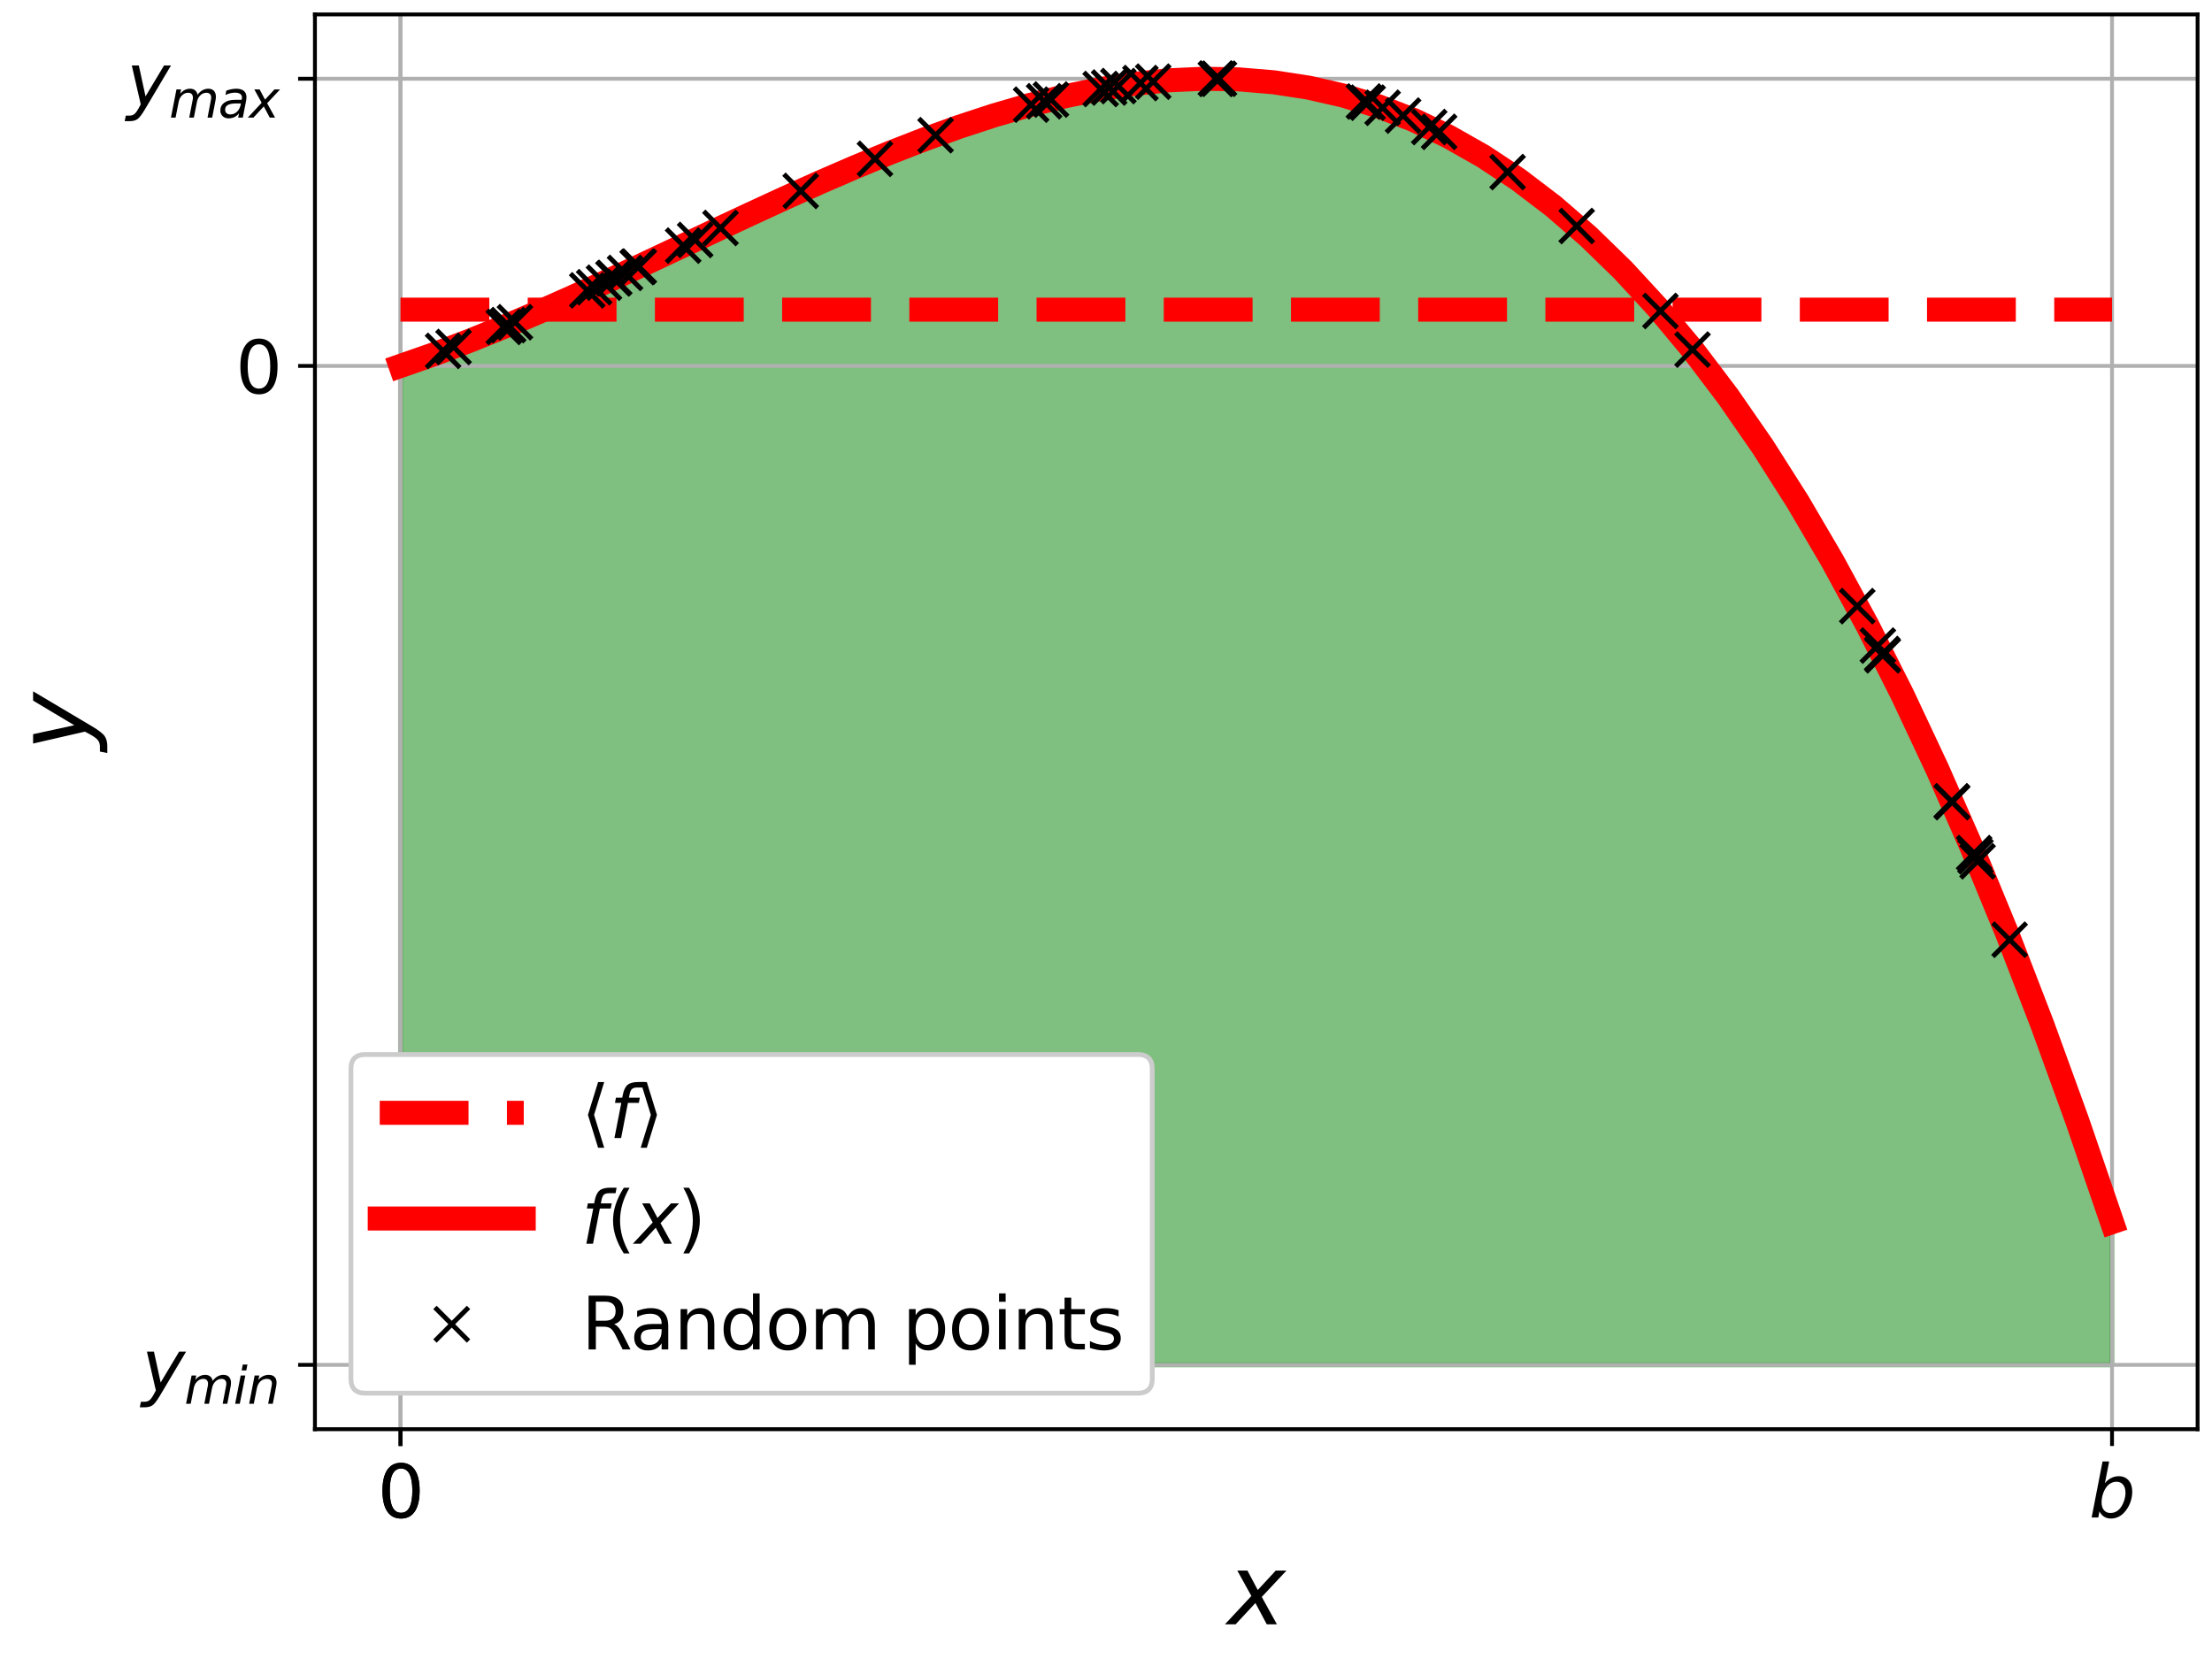 <?xml version="1.0" encoding="utf-8" standalone="no"?>
<!DOCTYPE svg PUBLIC "-//W3C//DTD SVG 1.1//EN"
  "http://www.w3.org/Graphics/SVG/1.1/DTD/svg11.dtd">
<svg xmlns:xlink="http://www.w3.org/1999/xlink" width="460.8pt" height="345.6pt" viewBox="0 0 460.8 345.6" xmlns="http://www.w3.org/2000/svg" version="1.1">
 <defs>
  <style type="text/css">*{stroke-linejoin: round; stroke-linecap: butt}</style>
 </defs>
 <g id="figure_1">
  <g id="patch_1">
   <path d="M 0 345.6 
L 460.8 345.6 
L 460.8 0 
L 0 0 
z
" style="fill: #ffffff"/>
  </g>
  <g id="axes_1">
   <g id="patch_2">
    <path d="M 65.606 297.726 
L 457.8 297.726 
L 457.8 3 
L 65.606 3 
z
" style="fill: #ffffff"/>
   </g>
   <g id="PolyCollection_1">
    <defs>
     <path id="m283d0c636d" d="M 83.433 -61.27 
L 83.433 -269.368 
L 90.71 -271.914 
L 97.986 -274.677 
L 105.262 -277.627 
L 112.539 -280.733 
L 119.815 -283.966 
L 127.091 -287.295 
L 134.368 -290.689 
L 141.644 -294.119 
L 148.92 -297.554 
L 156.197 -300.964 
L 163.473 -304.318 
L 170.749 -307.587 
L 178.026 -310.739 
L 185.302 -313.744 
L 192.578 -316.573 
L 199.854 -319.194 
L 207.131 -321.578 
L 214.407 -323.694 
L 221.683 -325.512 
L 228.96 -327.001 
L 236.236 -328.131 
L 243.512 -328.873 
L 250.789 -329.195 
L 258.065 -329.067 
L 265.341 -328.459 
L 272.618 -327.341 
L 279.894 -325.681 
L 287.17 -323.451 
L 294.447 -320.62 
L 301.723 -317.156 
L 308.999 -313.031 
L 316.275 -308.213 
L 323.552 -302.673 
L 330.828 -296.379 
L 338.104 -289.303 
L 345.381 -281.412 
L 352.657 -272.678 
L 359.933 -263.069 
L 367.21 -252.556 
L 374.486 -241.108 
L 381.762 -228.694 
L 389.039 -215.285 
L 396.315 -200.85 
L 403.591 -185.359 
L 410.868 -168.781 
L 418.144 -151.087 
L 425.42 -132.245 
L 432.696 -112.226 
L 439.973 -90.999 
L 439.973 -61.27 
L 439.973 -61.27 
L 432.696 -61.27 
L 425.42 -61.27 
L 418.144 -61.27 
L 410.868 -61.27 
L 403.591 -61.27 
L 396.315 -61.27 
L 389.039 -61.27 
L 381.762 -61.27 
L 374.486 -61.27 
L 367.21 -61.27 
L 359.933 -61.27 
L 352.657 -61.27 
L 345.381 -61.27 
L 338.104 -61.27 
L 330.828 -61.27 
L 323.552 -61.27 
L 316.275 -61.27 
L 308.999 -61.27 
L 301.723 -61.27 
L 294.447 -61.27 
L 287.17 -61.27 
L 279.894 -61.27 
L 272.618 -61.27 
L 265.341 -61.27 
L 258.065 -61.27 
L 250.789 -61.27 
L 243.512 -61.27 
L 236.236 -61.27 
L 228.96 -61.27 
L 221.683 -61.27 
L 214.407 -61.27 
L 207.131 -61.27 
L 199.854 -61.27 
L 192.578 -61.27 
L 185.302 -61.27 
L 178.026 -61.27 
L 170.749 -61.27 
L 163.473 -61.27 
L 156.197 -61.27 
L 148.92 -61.27 
L 141.644 -61.27 
L 134.368 -61.27 
L 127.091 -61.27 
L 119.815 -61.27 
L 112.539 -61.27 
L 105.262 -61.27 
L 97.986 -61.27 
L 90.71 -61.27 
L 83.433 -61.27 
z
" style="stroke: #008000; stroke-opacity: 0.5"/>
    </defs>
    <g clip-path="url(#p21d9a84d0a)">
     <use xlink:href="#m283d0c636d" x="0" y="345.6" style="fill: #008000; fill-opacity: 0.5; stroke: #008000; stroke-opacity: 0.5"/>
    </g>
   </g>
   <g id="matplotlib.axis_1">
    <g id="xtick_1">
     <g id="line2d_1">
      <path d="M 83.433 297.726 
L 83.433 3 
" clip-path="url(#p21d9a84d0a)" style="fill: none; stroke: #b0b0b0; stroke-width: 0.8; stroke-linecap: square"/>
     </g>
     <g id="line2d_2">
      <defs>
       <path id="maf7beb16da" d="M 0 0 
L 0 3.5 
" style="stroke: #000000; stroke-width: 0.8"/>
      </defs>
      <g>
       <use xlink:href="#maf7beb16da" x="83.433" y="297.726" style="stroke: #000000; stroke-width: 0.8"/>
      </g>
     </g>
     <g id="text_1">
      <!-- 0 -->
      <g transform="translate(78.662 316.124) scale(0.15 -0.15)">
       <defs>
        <path id="DejaVuSans-30" d="M 2034 4250 
Q 1547 4250 1301 3770 
Q 1056 3291 1056 2328 
Q 1056 1369 1301 889 
Q 1547 409 2034 409 
Q 2525 409 2770 889 
Q 3016 1369 3016 2328 
Q 3016 3291 2770 3770 
Q 2525 4250 2034 4250 
z
M 2034 4750 
Q 2819 4750 3233 4129 
Q 3647 3509 3647 2328 
Q 3647 1150 3233 529 
Q 2819 -91 2034 -91 
Q 1250 -91 836 529 
Q 422 1150 422 2328 
Q 422 3509 836 4129 
Q 1250 4750 2034 4750 
z
" transform="scale(0.016)"/>
       </defs>
       <use xlink:href="#DejaVuSans-30"/>
      </g>
     </g>
    </g>
    <g id="xtick_2">
     <g id="line2d_3">
      <path d="M 83.433 297.726 
L 83.433 3 
" clip-path="url(#p21d9a84d0a)" style="fill: none; stroke: #b0b0b0; stroke-width: 0.8; stroke-linecap: square"/>
     </g>
     <g id="line2d_4">
      <g>
       <use xlink:href="#maf7beb16da" x="83.433" y="297.726" style="stroke: #000000; stroke-width: 0.8"/>
      </g>
     </g>
     <g id="text_2">
      <!-- 0 -->
      <g transform="translate(78.662 316.124) scale(0.15 -0.15)">
       <use xlink:href="#DejaVuSans-30"/>
      </g>
     </g>
    </g>
    <g id="xtick_3">
     <g id="line2d_5">
      <path d="M 439.973 297.726 
L 439.973 3 
" clip-path="url(#p21d9a84d0a)" style="fill: none; stroke: #b0b0b0; stroke-width: 0.8; stroke-linecap: square"/>
     </g>
     <g id="line2d_6">
      <g>
       <use xlink:href="#maf7beb16da" x="439.973" y="297.726" style="stroke: #000000; stroke-width: 0.8"/>
      </g>
     </g>
     <g id="text_3">
      <!-- $b$ -->
      <g transform="translate(435.173 316.124) scale(0.15 -0.15)">
       <defs>
        <path id="DejaVuSans-Oblique-62" d="M 3169 2138 
Q 3169 2591 2961 2847 
Q 2753 3103 2388 3103 
Q 2122 3103 1889 2973 
Q 1656 2844 1484 2597 
Q 1303 2338 1198 1995 
Q 1094 1653 1094 1313 
Q 1094 881 1298 636 
Q 1503 391 1863 391 
Q 2134 391 2365 517 
Q 2597 644 2772 891 
Q 2950 1147 3059 1487 
Q 3169 1828 3169 2138 
z
M 1381 2969 
Q 1594 3256 1914 3420 
Q 2234 3584 2584 3584 
Q 3122 3584 3439 3221 
Q 3756 2859 3756 2241 
Q 3756 1734 3570 1259 
Q 3384 784 3041 416 
Q 2816 172 2522 40 
Q 2228 -91 1906 -91 
Q 1566 -91 1316 65 
Q 1066 222 909 531 
L 806 0 
L 231 0 
L 1178 4863 
L 1753 4863 
L 1381 2969 
z
" transform="scale(0.016)"/>
       </defs>
       <use xlink:href="#DejaVuSans-Oblique-62" transform="translate(0 0.016)"/>
      </g>
     </g>
    </g>
    <g id="text_4">
     <!-- $x$ -->
     <g transform="translate(255.703 338.44) scale(0.2 -0.2)">
      <defs>
       <path id="DejaVuSans-Oblique-78" d="M 3841 3500 
L 2234 1784 
L 3219 0 
L 2559 0 
L 1819 1388 
L 531 0 
L -166 0 
L 1556 1844 
L 641 3500 
L 1300 3500 
L 1972 2234 
L 3144 3500 
L 3841 3500 
z
" transform="scale(0.016)"/>
      </defs>
      <use xlink:href="#DejaVuSans-Oblique-78" transform="translate(0 0.312)"/>
     </g>
    </g>
   </g>
   <g id="matplotlib.axis_2">
    <g id="ytick_1">
     <g id="line2d_7">
      <path d="M 65.606 284.33 
L 457.8 284.33 
" clip-path="url(#p21d9a84d0a)" style="fill: none; stroke: #b0b0b0; stroke-width: 0.8; stroke-linecap: square"/>
     </g>
     <g id="line2d_8">
      <defs>
       <path id="mde75d17253" d="M 0 0 
L -3.5 0 
" style="stroke: #000000; stroke-width: 0.8"/>
      </defs>
      <g>
       <use xlink:href="#mde75d17253" x="65.606" y="284.33" style="stroke: #000000; stroke-width: 0.8"/>
      </g>
     </g>
     <g id="text_5">
      <!-- $y_{min}$ -->
      <g transform="translate(29.506 290.013) scale(0.15 -0.15)">
       <defs>
        <path id="DejaVuSans-Oblique-79" d="M 1588 -325 
Q 1188 -997 936 -1164 
Q 684 -1331 294 -1331 
L -159 -1331 
L -63 -850 
L 269 -850 
Q 509 -850 678 -719 
Q 847 -588 1056 -206 
L 1234 128 
L 459 3500 
L 1069 3500 
L 1650 819 
L 3256 3500 
L 3859 3500 
L 1588 -325 
z
" transform="scale(0.016)"/>
        <path id="DejaVuSans-Oblique-6d" d="M 5747 2113 
L 5338 0 
L 4763 0 
L 5166 2094 
Q 5191 2228 5203 2325 
Q 5216 2422 5216 2491 
Q 5216 2772 5059 2928 
Q 4903 3084 4622 3084 
Q 4203 3084 3875 2770 
Q 3547 2456 3450 1953 
L 3066 0 
L 2491 0 
L 2900 2094 
Q 2925 2209 2937 2307 
Q 2950 2406 2950 2484 
Q 2950 2769 2794 2926 
Q 2638 3084 2363 3084 
Q 1938 3084 1609 2770 
Q 1281 2456 1184 1953 
L 800 0 
L 225 0 
L 909 3500 
L 1484 3500 
L 1375 2956 
Q 1609 3263 1923 3423 
Q 2238 3584 2597 3584 
Q 2978 3584 3223 3384 
Q 3469 3184 3519 2828 
Q 3781 3197 4126 3390 
Q 4472 3584 4856 3584 
Q 5306 3584 5551 3325 
Q 5797 3066 5797 2591 
Q 5797 2488 5784 2364 
Q 5772 2241 5747 2113 
z
" transform="scale(0.016)"/>
        <path id="DejaVuSans-Oblique-69" d="M 1172 4863 
L 1747 4863 
L 1606 4134 
L 1031 4134 
L 1172 4863 
z
M 909 3500 
L 1484 3500 
L 800 0 
L 225 0 
L 909 3500 
z
" transform="scale(0.016)"/>
        <path id="DejaVuSans-Oblique-6e" d="M 3566 2113 
L 3156 0 
L 2578 0 
L 2988 2091 
Q 3016 2238 3031 2350 
Q 3047 2463 3047 2528 
Q 3047 2791 2881 2937 
Q 2716 3084 2419 3084 
Q 1956 3084 1622 2776 
Q 1288 2469 1184 1941 
L 800 0 
L 225 0 
L 903 3500 
L 1478 3500 
L 1363 2950 
Q 1603 3253 1940 3418 
Q 2278 3584 2650 3584 
Q 3113 3584 3367 3334 
Q 3622 3084 3622 2631 
Q 3622 2519 3608 2391 
Q 3594 2263 3566 2113 
z
" transform="scale(0.016)"/>
       </defs>
       <use xlink:href="#DejaVuSans-Oblique-79" transform="translate(0 0.312)"/>
       <use xlink:href="#DejaVuSans-Oblique-6d" transform="translate(59.18 -16.094) scale(0.7)"/>
       <use xlink:href="#DejaVuSans-Oblique-69" transform="translate(127.368 -16.094) scale(0.7)"/>
       <use xlink:href="#DejaVuSans-Oblique-6e" transform="translate(146.816 -16.094) scale(0.7)"/>
      </g>
     </g>
    </g>
    <g id="ytick_2">
     <g id="line2d_9">
      <path d="M 65.606 76.232 
L 457.8 76.232 
" clip-path="url(#p21d9a84d0a)" style="fill: none; stroke: #b0b0b0; stroke-width: 0.8; stroke-linecap: square"/>
     </g>
     <g id="line2d_10">
      <g>
       <use xlink:href="#mde75d17253" x="65.606" y="76.232" style="stroke: #000000; stroke-width: 0.8"/>
      </g>
     </g>
     <g id="text_6">
      <!-- 0 -->
      <g transform="translate(49.063 81.931) scale(0.15 -0.15)">
       <use xlink:href="#DejaVuSans-30"/>
      </g>
     </g>
    </g>
    <g id="ytick_3">
     <g id="line2d_11">
      <path d="M 65.606 16.405 
L 457.8 16.405 
" clip-path="url(#p21d9a84d0a)" style="fill: none; stroke: #b0b0b0; stroke-width: 0.8; stroke-linecap: square"/>
     </g>
     <g id="line2d_12">
      <g>
       <use xlink:href="#mde75d17253" x="65.606" y="16.405" style="stroke: #000000; stroke-width: 0.8"/>
      </g>
     </g>
     <g id="text_7">
      <!-- $y_{max}$ -->
      <g transform="translate(26.356 22.089) scale(0.15 -0.15)">
       <defs>
        <path id="DejaVuSans-Oblique-61" d="M 3438 1997 
L 3047 0 
L 2472 0 
L 2578 531 
Q 2325 219 2001 64 
Q 1678 -91 1281 -91 
Q 834 -91 548 182 
Q 263 456 263 884 
Q 263 1497 752 1853 
Q 1241 2209 2100 2209 
L 2900 2209 
L 2931 2363 
Q 2938 2388 2941 2417 
Q 2944 2447 2944 2509 
Q 2944 2788 2717 2942 
Q 2491 3097 2081 3097 
Q 1800 3097 1504 3025 
Q 1209 2953 897 2809 
L 997 3341 
Q 1322 3463 1633 3523 
Q 1944 3584 2234 3584 
Q 2853 3584 3176 3315 
Q 3500 3047 3500 2534 
Q 3500 2431 3484 2292 
Q 3469 2153 3438 1997 
z
M 2816 1759 
L 2241 1759 
Q 1534 1759 1195 1570 
Q 856 1381 856 984 
Q 856 709 1029 553 
Q 1203 397 1509 397 
Q 1978 397 2328 733 
Q 2678 1069 2791 1631 
L 2816 1759 
z
" transform="scale(0.016)"/>
       </defs>
       <use xlink:href="#DejaVuSans-Oblique-79" transform="translate(0 0.312)"/>
       <use xlink:href="#DejaVuSans-Oblique-6d" transform="translate(59.18 -16.094) scale(0.7)"/>
       <use xlink:href="#DejaVuSans-Oblique-61" transform="translate(127.368 -16.094) scale(0.7)"/>
       <use xlink:href="#DejaVuSans-Oblique-78" transform="translate(170.264 -16.094) scale(0.7)"/>
      </g>
     </g>
    </g>
    <g id="text_8">
     <!-- $y$ -->
     <g transform="translate(18.156 156.363) rotate(-90) scale(0.2 -0.2)">
      <use xlink:href="#DejaVuSans-Oblique-79" transform="translate(0 0.312)"/>
     </g>
    </g>
   </g>
   <g id="LineCollection_1">
    <path d="M 83.433 64.505 
L 439.973 64.505 
" clip-path="url(#p21d9a84d0a)" style="fill: none; stroke-dasharray: 18.5,8; stroke-dashoffset: 0; stroke: #ff0000; stroke-width: 5"/>
   </g>
   <g id="line2d_13">
    <path d="M 83.433 76.232 
L 90.71 73.686 
L 97.986 70.923 
L 105.262 67.973 
L 112.539 64.867 
L 119.815 61.634 
L 127.091 58.305 
L 134.368 54.911 
L 141.644 51.481 
L 148.92 48.046 
L 156.197 44.636 
L 163.473 41.282 
L 170.749 38.013 
L 178.026 34.861 
L 185.302 31.856 
L 192.578 29.027 
L 199.854 26.406 
L 207.131 24.022 
L 214.407 21.906 
L 221.683 20.088 
L 228.96 18.599 
L 236.236 17.469 
L 243.512 16.727 
L 250.789 16.405 
L 258.065 16.533 
L 265.341 17.141 
L 272.618 18.259 
L 279.894 19.919 
L 287.17 22.149 
L 294.447 24.98 
L 301.723 28.444 
L 308.999 32.569 
L 316.275 37.387 
L 323.552 42.927 
L 330.828 49.221 
L 338.104 56.297 
L 345.381 64.188 
L 352.657 72.922 
L 359.933 82.531 
L 367.21 93.044 
L 374.486 104.492 
L 381.762 116.906 
L 389.039 130.315 
L 396.315 144.75 
L 403.591 160.241 
L 410.868 176.819 
L 418.144 194.513 
L 425.42 213.355 
L 432.696 233.374 
L 439.973 254.601 
" clip-path="url(#p21d9a84d0a)" style="fill: none; stroke: #ff0000; stroke-width: 5; stroke-linecap: square"/>
   </g>
   <g id="line2d_14">
    <defs>
     <path id="m42312552a9" d="M -3.5 3.5 
L 3.5 -3.5 
M -3.5 -3.5 
L 3.5 3.5 
" style="stroke: #000000"/>
    </defs>
    <g clip-path="url(#p21d9a84d0a)">
     <use xlink:href="#m42312552a9" x="94.481" y="72.28" style="stroke: #000000"/>
     <use xlink:href="#m42312552a9" x="411.968" y="179.422" style="stroke: #000000"/>
     <use xlink:href="#m42312552a9" x="142.317" y="51.163" style="stroke: #000000"/>
     <use xlink:href="#m42312552a9" x="130.209" y="56.857" style="stroke: #000000"/>
     <use xlink:href="#m42312552a9" x="386.901" y="126.27" style="stroke: #000000"/>
     <use xlink:href="#m42312552a9" x="92.306" y="73.098" style="stroke: #000000"/>
     <use xlink:href="#m42312552a9" x="214.802" y="21.8" style="stroke: #000000"/>
     <use xlink:href="#m42312552a9" x="411.527" y="178.375" style="stroke: #000000"/>
     <use xlink:href="#m42312552a9" x="253.282" y="16.397" style="stroke: #000000"/>
     <use xlink:href="#m42312552a9" x="127.795" y="57.979" style="stroke: #000000"/>
     <use xlink:href="#m42312552a9" x="150.093" y="47.494" style="stroke: #000000"/>
     <use xlink:href="#m42312552a9" x="104.941" y="68.107" style="stroke: #000000"/>
     <use xlink:href="#m42312552a9" x="123.776" y="59.832" style="stroke: #000000"/>
     <use xlink:href="#m42312552a9" x="392.227" y="136.512" style="stroke: #000000"/>
     <use xlink:href="#m42312552a9" x="232.978" y="17.928" style="stroke: #000000"/>
     <use xlink:href="#m42312552a9" x="237.565" y="17.303" style="stroke: #000000"/>
     <use xlink:href="#m42312552a9" x="345.897" y="64.78" style="stroke: #000000"/>
     <use xlink:href="#m42312552a9" x="107.277" y="67.128" style="stroke: #000000"/>
     <use xlink:href="#m42312552a9" x="391.196" y="134.486" style="stroke: #000000"/>
     <use xlink:href="#m42312552a9" x="127.954" y="57.906" style="stroke: #000000"/>
     <use xlink:href="#m42312552a9" x="406.662" y="167.103" style="stroke: #000000"/>
     <use xlink:href="#m42312552a9" x="133.079" y="55.515" style="stroke: #000000"/>
     <use xlink:href="#m42312552a9" x="284.907" y="21.392" style="stroke: #000000"/>
     <use xlink:href="#m42312552a9" x="314.058" y="35.843" style="stroke: #000000"/>
     <use xlink:href="#m42312552a9" x="166.805" y="39.772" style="stroke: #000000"/>
     <use xlink:href="#m42312552a9" x="392.091" y="136.243" style="stroke: #000000"/>
     <use xlink:href="#m42312552a9" x="122.338" y="60.489" style="stroke: #000000"/>
     <use xlink:href="#m42312552a9" x="288.026" y="22.45" style="stroke: #000000"/>
     <use xlink:href="#m42312552a9" x="299.795" y="27.463" style="stroke: #000000"/>
     <use xlink:href="#m42312552a9" x="411.247" y="177.715" style="stroke: #000000"/>
     <use xlink:href="#m42312552a9" x="105.86" y="67.724" style="stroke: #000000"/>
     <use xlink:href="#m42312552a9" x="406.581" y="166.919" style="stroke: #000000"/>
     <use xlink:href="#m42312552a9" x="253.383" y="16.398" style="stroke: #000000"/>
     <use xlink:href="#m42312552a9" x="253.938" y="16.404" style="stroke: #000000"/>
     <use xlink:href="#m42312552a9" x="229.285" y="18.541" style="stroke: #000000"/>
     <use xlink:href="#m42312552a9" x="328.45" y="47.079" style="stroke: #000000"/>
     <use xlink:href="#m42312552a9" x="297.733" y="26.465" style="stroke: #000000"/>
     <use xlink:href="#m42312552a9" x="217.506" y="21.094" style="stroke: #000000"/>
     <use xlink:href="#m42312552a9" x="284.126" y="21.144" style="stroke: #000000"/>
     <use xlink:href="#m42312552a9" x="240.23" y="17.012" style="stroke: #000000"/>
     <use xlink:href="#m42312552a9" x="182.27" y="33.089" style="stroke: #000000"/>
     <use xlink:href="#m42312552a9" x="132.834" y="55.63" style="stroke: #000000"/>
     <use xlink:href="#m42312552a9" x="144.81" y="49.985" style="stroke: #000000"/>
     <use xlink:href="#m42312552a9" x="352.581" y="72.827" style="stroke: #000000"/>
     <use xlink:href="#m42312552a9" x="292.289" y="24.076" style="stroke: #000000"/>
     <use xlink:href="#m42312552a9" x="125.824" y="58.89" style="stroke: #000000"/>
     <use xlink:href="#m42312552a9" x="231.051" y="18.236" style="stroke: #000000"/>
     <use xlink:href="#m42312552a9" x="418.638" y="195.757" style="stroke: #000000"/>
     <use xlink:href="#m42312552a9" x="194.897" y="28.168" style="stroke: #000000"/>
     <use xlink:href="#m42312552a9" x="218.934" y="20.738" style="stroke: #000000"/>
    </g>
   </g>
   <g id="patch_3">
    <path d="M 65.606 297.726 
L 65.606 3 
" style="fill: none; stroke: #000000; stroke-width: 0.8; stroke-linejoin: miter; stroke-linecap: square"/>
   </g>
   <g id="patch_4">
    <path d="M 457.8 297.726 
L 457.8 3 
" style="fill: none; stroke: #000000; stroke-width: 0.8; stroke-linejoin: miter; stroke-linecap: square"/>
   </g>
   <g id="patch_5">
    <path d="M 65.606 297.726 
L 457.8 297.726 
" style="fill: none; stroke: #000000; stroke-width: 0.8; stroke-linejoin: miter; stroke-linecap: square"/>
   </g>
   <g id="patch_6">
    <path d="M 65.606 3 
L 457.8 3 
" style="fill: none; stroke: #000000; stroke-width: 0.8; stroke-linejoin: miter; stroke-linecap: square"/>
   </g>
   <g id="legend_1">
    <g id="patch_7">
     <path d="M 76.106 290.226 
L 237.038 290.226 
Q 240.038 290.226 240.038 287.226 
L 240.038 222.675 
Q 240.038 219.675 237.038 219.675 
L 76.106 219.675 
Q 73.106 219.675 73.106 222.675 
L 73.106 287.226 
Q 73.106 290.226 76.106 290.226 
z
" style="fill: #ffffff; stroke: #cccccc; stroke-linejoin: miter"/>
    </g>
    <g id="line2d_15">
     <path d="M 79.106 231.822 
L 109.106 231.822 
" style="fill: none; stroke-dasharray: 18.5,8; stroke-dashoffset: 0; stroke: #ff0000; stroke-width: 5"/>
    </g>
    <g id="text_9">
     <!-- $\left&lt;f\right&gt;$ -->
     <g transform="translate(121.106 237.072) scale(0.15 -0.15)">
      <defs>
       <path id="DejaVuSans-27e8" d="M 572 2006 
L 1453 4856 
L 1984 4856 
L 1103 2006 
L 1984 -844 
L 1453 -844 
L 572 2006 
z
" transform="scale(0.016)"/>
       <path id="DejaVuSans-Oblique-66" d="M 3059 4863 
L 2969 4384 
L 2419 4384 
Q 2106 4384 1964 4261 
Q 1822 4138 1753 3809 
L 1691 3500 
L 2638 3500 
L 2553 3053 
L 1606 3053 
L 1013 0 
L 434 0 
L 1031 3053 
L 481 3053 
L 563 3500 
L 1113 3500 
L 1159 3744 
Q 1278 4363 1576 4613 
Q 1875 4863 2516 4863 
L 3059 4863 
z
" transform="scale(0.016)"/>
       <path id="DejaVuSans-27e9" d="M 1925 2006 
L 1044 -844 
L 513 -844 
L 1394 2006 
L 513 4856 
L 1044 4856 
L 1925 2006 
z
" transform="scale(0.016)"/>
      </defs>
      <use xlink:href="#DejaVuSans-27e8" transform="translate(0 0.016)"/>
      <use xlink:href="#DejaVuSans-Oblique-66" transform="translate(39.014 0.016)"/>
      <use xlink:href="#DejaVuSans-27e9" transform="translate(74.219 0.016)"/>
     </g>
    </g>
    <g id="line2d_16">
     <path d="M 79.106 253.84 
L 94.106 253.84 
L 109.106 253.84 
" style="fill: none; stroke: #ff0000; stroke-width: 5; stroke-linecap: square"/>
    </g>
    <g id="text_10">
     <!-- $f(x)$ -->
     <g transform="translate(121.106 259.09) scale(0.15 -0.15)">
      <defs>
       <path id="DejaVuSans-28" d="M 1984 4856 
Q 1566 4138 1362 3434 
Q 1159 2731 1159 2009 
Q 1159 1288 1364 580 
Q 1569 -128 1984 -844 
L 1484 -844 
Q 1016 -109 783 600 
Q 550 1309 550 2009 
Q 550 2706 781 3412 
Q 1013 4119 1484 4856 
L 1984 4856 
z
" transform="scale(0.016)"/>
       <path id="DejaVuSans-29" d="M 513 4856 
L 1013 4856 
Q 1481 4119 1714 3412 
Q 1947 2706 1947 2009 
Q 1947 1309 1714 600 
Q 1481 -109 1013 -844 
L 513 -844 
Q 928 -128 1133 580 
Q 1338 1288 1338 2009 
Q 1338 2731 1133 3434 
Q 928 4138 513 4856 
z
" transform="scale(0.016)"/>
      </defs>
      <use xlink:href="#DejaVuSans-Oblique-66" transform="translate(0 0.016)"/>
      <use xlink:href="#DejaVuSans-28" transform="translate(35.205 0.016)"/>
      <use xlink:href="#DejaVuSans-Oblique-78" transform="translate(74.219 0.016)"/>
      <use xlink:href="#DejaVuSans-29" transform="translate(133.398 0.016)"/>
     </g>
    </g>
    <g id="line2d_17">
     <g>
      <use xlink:href="#m42312552a9" x="94.106" y="275.857" style="stroke: #000000"/>
     </g>
    </g>
    <g id="text_11">
     <!-- Random points -->
     <g transform="translate(121.106 281.107) scale(0.15 -0.15)">
      <defs>
       <path id="DejaVuSans-52" d="M 2841 2188 
Q 3044 2119 3236 1894 
Q 3428 1669 3622 1275 
L 4263 0 
L 3584 0 
L 2988 1197 
Q 2756 1666 2539 1819 
Q 2322 1972 1947 1972 
L 1259 1972 
L 1259 0 
L 628 0 
L 628 4666 
L 2053 4666 
Q 2853 4666 3247 4331 
Q 3641 3997 3641 3322 
Q 3641 2881 3436 2590 
Q 3231 2300 2841 2188 
z
M 1259 4147 
L 1259 2491 
L 2053 2491 
Q 2509 2491 2742 2702 
Q 2975 2913 2975 3322 
Q 2975 3731 2742 3939 
Q 2509 4147 2053 4147 
L 1259 4147 
z
" transform="scale(0.016)"/>
       <path id="DejaVuSans-61" d="M 2194 1759 
Q 1497 1759 1228 1600 
Q 959 1441 959 1056 
Q 959 750 1161 570 
Q 1363 391 1709 391 
Q 2188 391 2477 730 
Q 2766 1069 2766 1631 
L 2766 1759 
L 2194 1759 
z
M 3341 1997 
L 3341 0 
L 2766 0 
L 2766 531 
Q 2569 213 2275 61 
Q 1981 -91 1556 -91 
Q 1019 -91 701 211 
Q 384 513 384 1019 
Q 384 1609 779 1909 
Q 1175 2209 1959 2209 
L 2766 2209 
L 2766 2266 
Q 2766 2663 2505 2880 
Q 2244 3097 1772 3097 
Q 1472 3097 1187 3025 
Q 903 2953 641 2809 
L 641 3341 
Q 956 3463 1253 3523 
Q 1550 3584 1831 3584 
Q 2591 3584 2966 3190 
Q 3341 2797 3341 1997 
z
" transform="scale(0.016)"/>
       <path id="DejaVuSans-6e" d="M 3513 2113 
L 3513 0 
L 2938 0 
L 2938 2094 
Q 2938 2591 2744 2837 
Q 2550 3084 2163 3084 
Q 1697 3084 1428 2787 
Q 1159 2491 1159 1978 
L 1159 0 
L 581 0 
L 581 3500 
L 1159 3500 
L 1159 2956 
Q 1366 3272 1645 3428 
Q 1925 3584 2291 3584 
Q 2894 3584 3203 3211 
Q 3513 2838 3513 2113 
z
" transform="scale(0.016)"/>
       <path id="DejaVuSans-64" d="M 2906 2969 
L 2906 4863 
L 3481 4863 
L 3481 0 
L 2906 0 
L 2906 525 
Q 2725 213 2448 61 
Q 2172 -91 1784 -91 
Q 1150 -91 751 415 
Q 353 922 353 1747 
Q 353 2572 751 3078 
Q 1150 3584 1784 3584 
Q 2172 3584 2448 3432 
Q 2725 3281 2906 2969 
z
M 947 1747 
Q 947 1113 1208 752 
Q 1469 391 1925 391 
Q 2381 391 2643 752 
Q 2906 1113 2906 1747 
Q 2906 2381 2643 2742 
Q 2381 3103 1925 3103 
Q 1469 3103 1208 2742 
Q 947 2381 947 1747 
z
" transform="scale(0.016)"/>
       <path id="DejaVuSans-6f" d="M 1959 3097 
Q 1497 3097 1228 2736 
Q 959 2375 959 1747 
Q 959 1119 1226 758 
Q 1494 397 1959 397 
Q 2419 397 2687 759 
Q 2956 1122 2956 1747 
Q 2956 2369 2687 2733 
Q 2419 3097 1959 3097 
z
M 1959 3584 
Q 2709 3584 3137 3096 
Q 3566 2609 3566 1747 
Q 3566 888 3137 398 
Q 2709 -91 1959 -91 
Q 1206 -91 779 398 
Q 353 888 353 1747 
Q 353 2609 779 3096 
Q 1206 3584 1959 3584 
z
" transform="scale(0.016)"/>
       <path id="DejaVuSans-6d" d="M 3328 2828 
Q 3544 3216 3844 3400 
Q 4144 3584 4550 3584 
Q 5097 3584 5394 3201 
Q 5691 2819 5691 2113 
L 5691 0 
L 5113 0 
L 5113 2094 
Q 5113 2597 4934 2840 
Q 4756 3084 4391 3084 
Q 3944 3084 3684 2787 
Q 3425 2491 3425 1978 
L 3425 0 
L 2847 0 
L 2847 2094 
Q 2847 2600 2669 2842 
Q 2491 3084 2119 3084 
Q 1678 3084 1418 2786 
Q 1159 2488 1159 1978 
L 1159 0 
L 581 0 
L 581 3500 
L 1159 3500 
L 1159 2956 
Q 1356 3278 1631 3431 
Q 1906 3584 2284 3584 
Q 2666 3584 2933 3390 
Q 3200 3197 3328 2828 
z
" transform="scale(0.016)"/>
       <path id="DejaVuSans-20" transform="scale(0.016)"/>
       <path id="DejaVuSans-70" d="M 1159 525 
L 1159 -1331 
L 581 -1331 
L 581 3500 
L 1159 3500 
L 1159 2969 
Q 1341 3281 1617 3432 
Q 1894 3584 2278 3584 
Q 2916 3584 3314 3078 
Q 3713 2572 3713 1747 
Q 3713 922 3314 415 
Q 2916 -91 2278 -91 
Q 1894 -91 1617 61 
Q 1341 213 1159 525 
z
M 3116 1747 
Q 3116 2381 2855 2742 
Q 2594 3103 2138 3103 
Q 1681 3103 1420 2742 
Q 1159 2381 1159 1747 
Q 1159 1113 1420 752 
Q 1681 391 2138 391 
Q 2594 391 2855 752 
Q 3116 1113 3116 1747 
z
" transform="scale(0.016)"/>
       <path id="DejaVuSans-69" d="M 603 3500 
L 1178 3500 
L 1178 0 
L 603 0 
L 603 3500 
z
M 603 4863 
L 1178 4863 
L 1178 4134 
L 603 4134 
L 603 4863 
z
" transform="scale(0.016)"/>
       <path id="DejaVuSans-74" d="M 1172 4494 
L 1172 3500 
L 2356 3500 
L 2356 3053 
L 1172 3053 
L 1172 1153 
Q 1172 725 1289 603 
Q 1406 481 1766 481 
L 2356 481 
L 2356 0 
L 1766 0 
Q 1100 0 847 248 
Q 594 497 594 1153 
L 594 3053 
L 172 3053 
L 172 3500 
L 594 3500 
L 594 4494 
L 1172 4494 
z
" transform="scale(0.016)"/>
       <path id="DejaVuSans-73" d="M 2834 3397 
L 2834 2853 
Q 2591 2978 2328 3040 
Q 2066 3103 1784 3103 
Q 1356 3103 1142 2972 
Q 928 2841 928 2578 
Q 928 2378 1081 2264 
Q 1234 2150 1697 2047 
L 1894 2003 
Q 2506 1872 2764 1633 
Q 3022 1394 3022 966 
Q 3022 478 2636 193 
Q 2250 -91 1575 -91 
Q 1294 -91 989 -36 
Q 684 19 347 128 
L 347 722 
Q 666 556 975 473 
Q 1284 391 1588 391 
Q 1994 391 2212 530 
Q 2431 669 2431 922 
Q 2431 1156 2273 1281 
Q 2116 1406 1581 1522 
L 1381 1569 
Q 847 1681 609 1914 
Q 372 2147 372 2553 
Q 372 3047 722 3315 
Q 1072 3584 1716 3584 
Q 2034 3584 2315 3537 
Q 2597 3491 2834 3397 
z
" transform="scale(0.016)"/>
      </defs>
      <use xlink:href="#DejaVuSans-52"/>
      <use xlink:href="#DejaVuSans-61" x="67.232"/>
      <use xlink:href="#DejaVuSans-6e" x="128.512"/>
      <use xlink:href="#DejaVuSans-64" x="191.891"/>
      <use xlink:href="#DejaVuSans-6f" x="255.367"/>
      <use xlink:href="#DejaVuSans-6d" x="316.549"/>
      <use xlink:href="#DejaVuSans-20" x="413.961"/>
      <use xlink:href="#DejaVuSans-70" x="445.748"/>
      <use xlink:href="#DejaVuSans-6f" x="509.225"/>
      <use xlink:href="#DejaVuSans-69" x="570.406"/>
      <use xlink:href="#DejaVuSans-6e" x="598.189"/>
      <use xlink:href="#DejaVuSans-74" x="661.568"/>
      <use xlink:href="#DejaVuSans-73" x="700.777"/>
     </g>
    </g>
   </g>
  </g>
 </g>
 <defs>
  <clipPath id="p21d9a84d0a">
   <rect x="65.606" y="3" width="392.193" height="294.726"/>
  </clipPath>
 </defs>
</svg>
